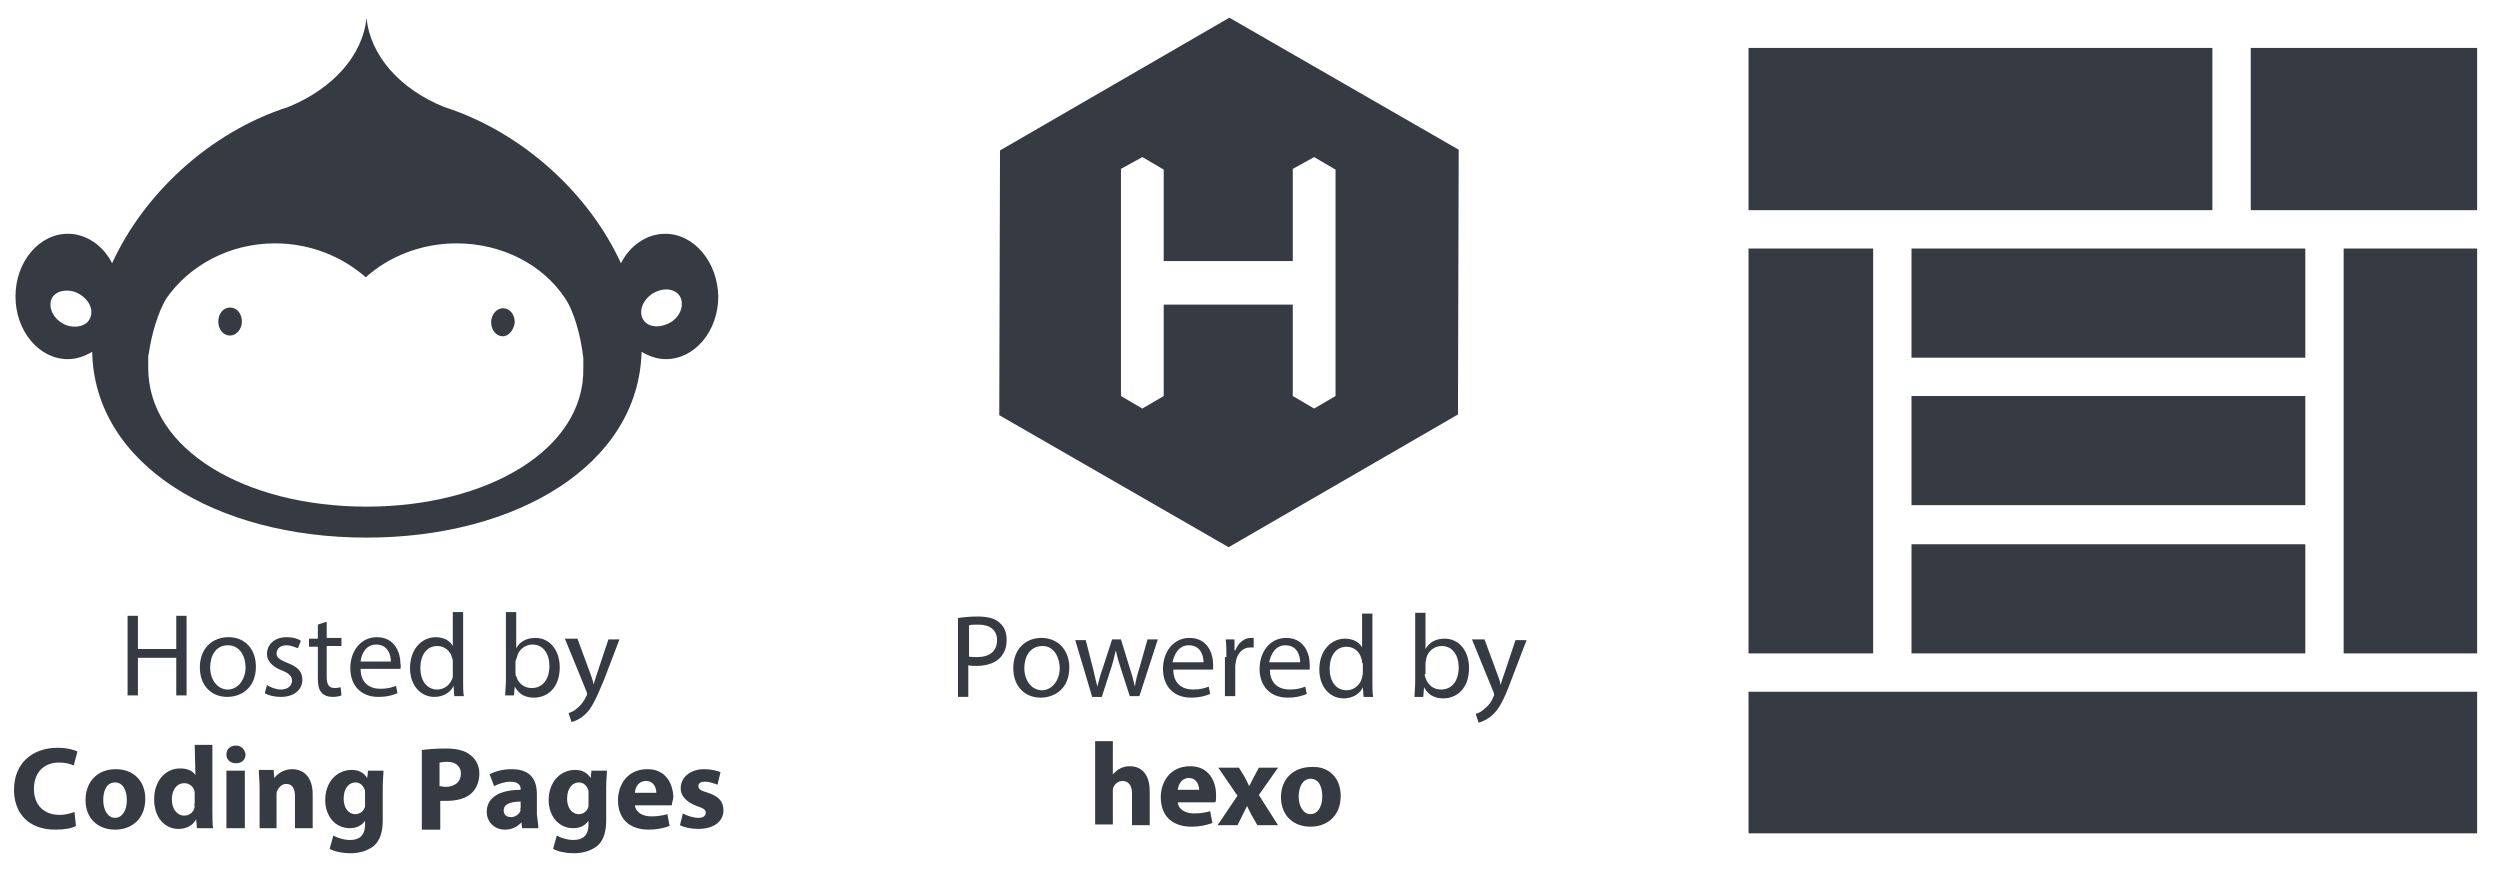 <?xml version="1.0" encoding="utf-8"?>
<!-- Generator: Adobe Illustrator 21.0.0, SVG Export Plug-In . SVG Version: 6.00 Build 0)  -->
<svg version="1.1" id="图层_1" xmlns="http://www.w3.org/2000/svg" xmlns:xlink="http://www.w3.org/1999/xlink" x="0px" y="0px"
	 viewBox="0 0 339 118" style="enable-background:new 0 0 339 118;" xml:space="preserve">
<style type="text/css">
	.st0{fill:#353A43;}
	.st1{fill:none;}
	.st2{enable-background:new    ;}
</style>
<g transform="translate(26 17)">
	<path class="st0" d="M-8.7,66.5v10.8h1.4v-5.1h5.2v5.1h1.4V66.5h-1.4V71h-5.2v-4.5H-8.7z M5,69.4c2.2,0,3.7,1.6,3.7,4
		c0,2.9-2,4.1-3.9,4.1c-2.1,0-3.7-1.5-3.7-4C1.1,70.9,2.8,69.4,5,69.4z M4.9,70.5c-1.7,0-2.4,1.5-2.4,3c0,1.7,1,3,2.4,3
		c1.3,0,2.4-1.3,2.4-3C7.3,72.1,6.6,70.5,4.9,70.5z M9.9,77c0.5,0.3,1.3,0.5,2.2,0.5c1.8,0,2.9-1,2.9-2.3c0-1.2-0.7-1.8-2-2.3
		c-1-0.4-1.5-0.7-1.5-1.3c0-0.6,0.5-1.1,1.3-1.1c0.7,0,1.3,0.3,1.6,0.4l0.4-1c-0.4-0.3-1.1-0.5-1.9-0.5c-1.7,0-2.7,1-2.7,2.3
		c0,0.9,0.7,1.7,2,2.2c1,0.4,1.4,0.8,1.4,1.4s-0.5,1.2-1.5,1.2c-0.7,0-1.4-0.3-1.9-0.6L9.9,77z M17.1,67.7v1.9h-1.2v1.1h1.2v4.2
		c0,0.9,0.1,1.6,0.5,2c0.3,0.4,0.9,0.6,1.5,0.6c0.5,0,1-0.1,1.2-0.2l-0.1-1.1c-0.2,0-0.4,0.1-0.8,0.1c-0.8,0-1.1-0.5-1.1-1.5v-4.2h2
		v-1.1h-2v-2.2L17.1,67.7z M28.3,73.7h-5.4c0,1.9,1.2,2.7,2.7,2.7c1,0,1.6-0.2,2.1-0.4l0.2,1c-0.5,0.2-1.3,0.5-2.6,0.5
		c-2.4,0-3.8-1.6-3.8-3.9s1.4-4.2,3.6-4.2c2.5,0,3.2,2.2,3.2,3.6C28.4,73.3,28.3,73.6,28.3,73.7z M22.9,72.7H27c0-0.9-0.4-2.3-2-2.3
		C23.6,70.4,23,71.7,22.9,72.7z M35.4,66h1.4v9.4c0,0.7,0,1.5,0.1,2h-1.3L35.5,76l0,0c-0.4,0.9-1.4,1.5-2.6,1.5
		c-1.9,0-3.3-1.6-3.3-3.9c0-2.6,1.6-4.2,3.5-4.2c1.2,0,2,0.6,2.3,1.2l0,0V66z M35.4,74.1v-1.3c0-0.2,0-0.4-0.1-0.6
		c-0.2-0.9-1-1.6-2-1.6c-1.5,0-2.3,1.3-2.3,3c0,1.6,0.8,2.9,2.3,2.9c0.9,0,1.8-0.6,2.1-1.7C35.4,74.5,35.4,74.3,35.4,74.1z
		 M43.7,77.3h-1.2c0-0.5,0.1-1.3,0.1-2V66H44v4.9l0,0c0.5-0.9,1.4-1.4,2.6-1.4c1.9,0,3.3,1.6,3.3,4c0,2.8-1.7,4.1-3.5,4.1
		c-1.1,0-2-0.4-2.6-1.5l0,0L43.7,77.3z M43.9,72.8v1.4c0,0.2,0,0.4,0.1,0.5c0.3,1,1.1,1.6,2.1,1.6c1.5,0,2.4-1.2,2.4-3
		c0-1.6-0.8-2.9-2.3-2.9c-1,0-1.9,0.7-2.1,1.7C44,72.4,43.9,72.6,43.9,72.8z M50.6,69.6l2.9,7.1c0.1,0.2,0.1,0.3,0.1,0.4
		s0,0.2-0.1,0.3c-0.3,0.7-0.8,1.3-1.2,1.6c-0.4,0.4-0.9,0.6-1.2,0.7l0.4,1.2c0.4-0.1,1-0.3,1.7-0.9c1-0.8,1.6-2.2,2.7-4.8l2.1-5.5
		h-1.5L55,74.2c-0.2,0.6-0.4,1.2-0.5,1.6l0,0c-0.1-0.5-0.3-1.1-0.5-1.6l-1.7-4.6C52.3,69.6,50.6,69.6,50.6,69.6z M-15.9,93.1
		c-0.5,0.2-1.3,0.4-2,0.4c-2.2,0-3.5-1.4-3.5-3.5c0-2.4,1.5-3.6,3.4-3.6c0.9,0,1.6,0.2,2,0.4l0.5-1.9c-0.4-0.2-1.4-0.5-2.7-0.5
		c-3.3,0-5.9,2-5.9,5.7c0,3.1,1.9,5.4,5.6,5.4c1.3,0,2.3-0.2,2.8-0.5L-15.9,93.1z M-10.3,87.3c2.4,0,4,1.6,4,4c0,2.9-2,4.2-4.1,4.2
		c-2.3,0-4-1.5-4-4S-12.8,87.3-10.3,87.3z M-10.4,89.1c-1.2,0-1.6,1.2-1.6,2.4c0,1.3,0.6,2.4,1.6,2.4c0.9,0,1.6-0.9,1.6-2.4
		C-8.8,90.2-9.3,89.1-10.4,89.1z M0.4,84h2.4v9c0,0.9,0,1.8,0.1,2.3H0.7l-0.1-1.2l0,0c-0.5,0.9-1.4,1.3-2.4,1.3
		c-1.9,0-3.3-1.6-3.3-4c0-2.6,1.6-4.2,3.5-4.2c1,0,1.7,0.3,2.1,0.9l0,0L0.4,84L0.4,84z M0.4,91.8v-1c0-0.1,0-0.3,0-0.4
		c-0.1-0.7-0.7-1.2-1.4-1.2c-1.1,0-1.7,1-1.7,2.2c0,1.3,0.7,2.2,1.7,2.2c0.7,0,1.3-0.5,1.4-1.2C0.3,92.2,0.4,92,0.4,91.8z M7.2,95.3
		v-7.8H4.7v7.8H7.2z M6,84.1c-0.8,0-1.3,0.5-1.3,1.2s0.5,1.2,1.3,1.2s1.3-0.5,1.3-1.2C7.2,84.6,6.7,84.1,6,84.1z M9.1,95.3h2.4v-4.5
		c0-0.2,0-0.5,0.1-0.6c0.2-0.4,0.6-0.9,1.2-0.9c0.9,0,1.2,0.7,1.2,1.7v4.3h2.4v-4.6c0-2.3-1.2-3.4-2.8-3.4c-1.3,0-2.1,0.8-2.4,1.2
		l0,0l-0.1-1.1h-2c0,0.7,0.1,1.5,0.1,2.5v5.4H9.1z M23.9,87.5H26c0,0.5-0.1,1.2-0.1,2.3v4.4c0,1.5-0.3,2.7-1.2,3.5
		c-0.9,0.7-2,1-3.2,1c-1,0-2.1-0.2-2.8-0.6l0.5-1.8c0.5,0.3,1.4,0.6,2.3,0.6c1.2,0,2-0.6,2-2.1v-0.5l0,0c-0.5,0.7-1.2,1-2.1,1
		c-1.9,0-3.3-1.6-3.3-3.8c0-2.5,1.6-4.1,3.6-4.1c1.1,0,1.7,0.5,2.1,1.1l0,0L23.9,87.5z M23.5,91.8v-1.2c0-0.2,0-0.3,0-0.4
		c-0.2-0.6-0.6-1.1-1.3-1.1c-0.9,0-1.6,0.8-1.6,2.2c0,1.2,0.6,2.1,1.6,2.1c0.6,0,1.1-0.4,1.3-1C23.5,92.3,23.5,92,23.5,91.8z
		 M31.2,95.3V84.7c0.8-0.1,1.8-0.2,3.3-0.2s2.6,0.3,3.3,0.9c0.7,0.5,1.2,1.4,1.2,2.5s-0.4,2-1,2.6c-0.8,0.8-2.1,1.1-3.5,1.1
		c-0.3,0-0.6,0-0.8,0v3.9h-2.5V95.3z M33.6,86.4v3.2c0.2,0,0.5,0.1,0.8,0.1c1.3,0,2.1-0.7,2.1-1.8c0-1-0.7-1.6-1.9-1.6
		C34.1,86.3,33.8,86.4,33.6,86.4z M47,95.3h-2.2l-0.1-0.8l0,0c-0.5,0.6-1.3,1-2.2,1c-1.6,0-2.5-1.2-2.5-2.4c0-2,1.8-3,4.6-3V90
		c0-0.4-0.2-1-1.4-1c-0.8,0-1.6,0.3-2.2,0.6L40.4,88c0.5-0.3,1.6-0.7,3-0.7c2.6,0,3.4,1.5,3.4,3.4v2.7C46.9,94.2,47,94.9,47,95.3z
		 M44.6,92.5v-0.8c-1.3,0-2.3,0.3-2.3,1.2c0,0.6,0.4,0.9,1,0.9s1.1-0.4,1.3-0.9C44.5,92.8,44.6,92.6,44.6,92.5z M54.2,87.5h2.1
		c0,0.5-0.1,1.2-0.1,2.3v4.4c0,1.5-0.3,2.7-1.2,3.5c-0.9,0.7-2,1-3.2,1c-1,0-2.1-0.2-2.8-0.6l0.5-1.8c0.5,0.3,1.4,0.6,2.3,0.6
		c1.2,0,2-0.6,2-2.1v-0.5l0,0c-0.5,0.7-1.2,1-2.1,1c-1.9,0-3.3-1.6-3.3-3.8c0-2.5,1.6-4.1,3.6-4.1c1.1,0,1.7,0.5,2.1,1.1l0,0
		L54.2,87.5z M53.8,91.8v-1.2c0-0.2,0-0.3,0-0.4c-0.2-0.6-0.6-1.1-1.3-1.1c-0.9,0-1.6,0.8-1.6,2.2c0,1.2,0.6,2.1,1.6,2.1
		c0.6,0,1.1-0.4,1.3-1C53.8,92.3,53.8,92,53.8,91.8z M65.1,92.2h-5c0.1,1,1.1,1.5,2.2,1.5c0.8,0,1.5-0.1,2.2-0.3l0.3,1.6
		C64,95.3,63,95.5,62,95.5c-2.7,0-4.2-1.5-4.2-4c0-2,1.2-4.2,4-4.2c2.5,0,3.5,2,3.5,3.9C65.2,91.6,65.1,92,65.1,92.2z M60.1,90.5H63
		c0-0.6-0.3-1.6-1.4-1.6C60.5,88.9,60.1,89.9,60.1,90.5z M66.2,94.9c0.6,0.3,1.5,0.5,2.5,0.5c2.2,0,3.4-1.1,3.4-2.5
		c0-1.2-0.6-1.9-2.1-2.4c-1-0.3-1.3-0.5-1.3-0.9S69,89,69.6,89c0.7,0,1.3,0.3,1.7,0.4l0.4-1.7c-0.5-0.2-1.3-0.4-2.2-0.4
		c-1.9,0-3.2,1.1-3.2,2.6c0,0.9,0.6,1.8,2.2,2.4c0.9,0.3,1.2,0.5,1.2,0.9s-0.3,0.7-1,0.7s-1.6-0.3-2.1-0.6L66.2,94.9z"/>
	<path class="st0" d="M64.2,14.7c-2.5,0-4.8,1.6-6,4C54,9.5,45.1,1,34.2-2.5c-5.9-2.4-10-6.9-10.5-12.1C23.2-9.4,19-4.9,13.1-2.5
		C2.2,1-6.6,9.5-10.8,18.7c-1.2-2.4-3.5-4-6-4c-3.9,0-7.1,3.8-7.1,8.5s3.2,8.5,7.1,8.5c1.2,0,2.3-0.4,3.3-1
		C-13.2,46,3.3,55.9,23.7,55.9S60.6,46,61,30.7c1,0.6,2.1,1,3.3,1c3.9,0,7.1-3.8,7.1-8.5C71.3,18.5,68.1,14.7,64.2,14.7z
		 M-13.7,25.9c-0.3,1.2-1.8,1.7-3.3,1.2c-1.5-0.6-2.4-2-2.1-3.3c0.3-1.2,1.8-1.7,3.3-1.2C-14.3,23.2-13.3,24.6-13.7,25.9z
		 M23.7,51.7C7.3,51.7-5.9,44-5.9,32.9c0-0.2,0-0.5,0-0.7c0-0.1,0-0.2,0-0.2c0-0.2,0-0.3,0-0.5s0-0.4,0.1-0.6c0,0,0,0,0-0.1
		c0.3-2.2,1.2-5.5,2.4-7.4C-0.3,19,5.1,16,11.3,16c4.8,0,9.1,1.8,12.3,4.6c3.1-2.8,7.5-4.6,12.3-4.6c6.2,0,11.7,2.9,14.7,7.4
		c1.3,1.9,2.1,5.2,2.4,7.4c0,0,0,0,0,0.1c0,0.2,0.1,0.4,0.1,0.6s0,0.3,0,0.5c0,0.1,0,0.2,0,0.2c0,0.2,0,0.5,0,0.7
		C53.3,44,40,51.7,23.7,51.7z M64.3,27c-1.5,0.6-3,0.1-3.3-1.2c-0.3-1.2,0.6-2.7,2.1-3.3c1.5-0.6,3-0.1,3.3,1.2
		C66.7,25,65.8,26.5,64.3,27z M5.2,28.5c-0.9,0-1.6-0.8-1.6-1.9s0.7-1.9,1.6-1.9s1.6,0.8,1.6,1.9S6,28.5,5.2,28.5z M42.2,28.6
		c-0.9,0-1.6-0.8-1.6-1.9c0-1,0.7-1.9,1.6-1.9c0.9,0,1.6,0.8,1.6,1.9C43.7,27.7,43,28.6,42.2,28.6z"/>
</g>
<g>
	<title>资源 7</title>
	<g id="图层_2_1_">
		<g id="图层_1-2_1_">
			<rect x="237.1" y="6.5" class="st0" width="62.9" height="22"/>
			<rect x="305.2" y="6.5" class="st0" width="30.7" height="22"/>
			<rect x="237.1" y="33.7" class="st0" width="16.9" height="54.9"/>
			<rect x="259.2" y="33.7" class="st0" width="53.4" height="14.8"/>
			<rect x="317.8" y="33.7" class="st0" width="18.1" height="54.9"/>
			<rect x="259.2" y="53.7" class="st0" width="53.4" height="14.8"/>
			<rect x="259.2" y="73.8" class="st0" width="53.4" height="14.8"/>
			<rect x="237.1" y="93.8" class="st0" width="98.8" height="19.2"/>
		</g>
	</g>
</g>
<g>
	<path class="st0" d="M166.7,2.4l-31.1,18l-0.1,35.9l31.1,17.9l31.1-18l0.1-35.9L166.7,2.4z M181.1,53.7l-2.9,1.7l-2.9-1.7V41.3
		h-17.5v12.4l-2.9,1.7l-2.9-1.7V22.9l2.9-1.6l2.9,1.7v12.4h17.5V22.9l2.9-1.6l2.9,1.7V53.7z"/>
</g>
<rect x="128.7" y="81.1" class="st1" width="117.5" height="38.5"/>
<g class="st2">
	<path class="st0" d="M129.9,83.8c0.7-0.1,1.6-0.2,2.7-0.2c1.4,0,2.4,0.3,3,0.9c0.6,0.5,0.9,1.3,0.9,2.3c0,1-0.3,1.7-0.8,2.3
		c-0.7,0.8-1.9,1.2-3.3,1.2c-0.4,0-0.8,0-1.1-0.1v4.3h-1.4V83.8z M131.3,89c0.3,0.1,0.7,0.1,1.2,0.1c1.7,0,2.7-0.8,2.7-2.3
		c0-1.4-1-2.1-2.5-2.1c-0.6,0-1.1,0-1.3,0.1V89z"/>
	<path class="st0" d="M145,90.5c0,2.9-2,4.1-3.9,4.1c-2.1,0-3.7-1.5-3.7-4c0-2.6,1.7-4.1,3.8-4.1C143.5,86.5,145,88.2,145,90.5z
		 M138.9,90.6c0,1.7,1,3,2.4,3c1.3,0,2.4-1.3,2.4-3c0-1.3-0.7-3-2.3-3C139.6,87.6,138.9,89.1,138.9,90.6z"/>
	<path class="st0" d="M147.2,86.7l1,3.9c0.2,0.9,0.4,1.7,0.6,2.5h0c0.2-0.8,0.4-1.6,0.7-2.4l1.3-4h1.2l1.2,3.9
		c0.3,0.9,0.5,1.7,0.7,2.5h0c0.1-0.8,0.3-1.6,0.6-2.5l1.1-3.9h1.4l-2.5,7.7h-1.3l-1.2-3.7c-0.3-0.9-0.5-1.6-0.7-2.5h0
		c-0.2,0.9-0.4,1.7-0.7,2.6l-1.2,3.7h-1.3l-2.3-7.7H147.2z"/>
	<path class="st0" d="M159.1,90.8c0,1.9,1.2,2.7,2.7,2.7c1,0,1.6-0.2,2.1-0.4l0.2,1c-0.5,0.2-1.3,0.5-2.6,0.5
		c-2.4,0-3.8-1.6-3.8-3.9s1.4-4.2,3.6-4.2c2.5,0,3.2,2.2,3.2,3.6c0,0.3,0,0.5,0,0.7H159.1z M163.2,89.8c0-0.9-0.4-2.3-2-2.3
		c-1.4,0-2,1.3-2.2,2.3H163.2z"/>
	<path class="st0" d="M166.3,89.1c0-0.9,0-1.7-0.1-2.4h1.2l0,1.5h0.1c0.4-1,1.2-1.7,2.1-1.7c0.2,0,0.3,0,0.4,0v1.3
		c-0.1,0-0.3,0-0.5,0c-1,0-1.7,0.8-1.9,1.8c0,0.2-0.1,0.4-0.1,0.7v4.1h-1.4V89.1z"/>
	<path class="st0" d="M172.2,90.8c0,1.9,1.2,2.7,2.7,2.7c1,0,1.6-0.2,2.1-0.4l0.2,1c-0.5,0.2-1.3,0.5-2.6,0.5
		c-2.4,0-3.8-1.6-3.8-3.9s1.4-4.2,3.6-4.2c2.5,0,3.2,2.2,3.2,3.6c0,0.3,0,0.5,0,0.7H172.2z M176.3,89.8c0-0.9-0.4-2.3-2-2.3
		c-1.4,0-2,1.3-2.2,2.3H176.3z"/>
	<path class="st0" d="M186.1,83.1v9.4c0,0.7,0,1.5,0.1,2h-1.3l-0.1-1.3h0c-0.4,0.9-1.4,1.5-2.6,1.5c-1.9,0-3.3-1.6-3.3-3.9
		c0-2.6,1.6-4.2,3.5-4.2c1.2,0,2,0.6,2.3,1.2h0v-4.6H186.1z M184.7,89.9c0-0.2,0-0.4-0.1-0.6c-0.2-0.9-1-1.6-2-1.6
		c-1.5,0-2.3,1.3-2.3,3c0,1.6,0.8,2.9,2.3,2.9c0.9,0,1.8-0.6,2.1-1.7c0-0.2,0.1-0.4,0.1-0.6V89.9z"/>
	<path class="st0" d="M191.8,94.5c0-0.5,0.1-1.3,0.1-2v-9.4h1.4V88h0c0.5-0.9,1.4-1.4,2.6-1.4c1.9,0,3.3,1.6,3.3,4
		c0,2.8-1.7,4.1-3.5,4.1c-1.1,0-2-0.4-2.6-1.5h0l-0.1,1.3H191.8z M193.2,91.4c0,0.2,0,0.4,0.1,0.5c0.3,1,1.1,1.6,2.1,1.6
		c1.5,0,2.4-1.2,2.4-3c0-1.6-0.8-2.9-2.3-2.9c-1,0-1.9,0.7-2.1,1.7c0,0.2-0.1,0.4-0.1,0.6V91.4z"/>
	<path class="st0" d="M201.3,86.7l1.7,4.6c0.2,0.5,0.4,1.1,0.5,1.6h0c0.1-0.5,0.3-1.1,0.5-1.6l1.5-4.5h1.5l-2.1,5.5
		c-1,2.7-1.7,4-2.7,4.8c-0.7,0.6-1.4,0.8-1.7,0.9l-0.4-1.2c0.4-0.1,0.8-0.3,1.2-0.7c0.4-0.3,0.9-0.8,1.2-1.6
		c0.1-0.1,0.1-0.3,0.1-0.3s0-0.2-0.1-0.4l-2.9-7.1H201.3z"/>
</g>
<rect x="146.5" y="98.5" class="st1" width="112.5" height="17.5"/>
<g class="st2">
	<path class="st0" d="M148.5,100.5h2.4v4.5h0c0.3-0.3,0.6-0.6,1-0.8c0.4-0.2,0.8-0.3,1.3-0.3c1.6,0,2.7,1.1,2.7,3.4v4.6h-2.4v-4.3
		c0-1-0.4-1.7-1.3-1.7c-0.6,0-1,0.4-1.2,0.8c-0.1,0.2-0.1,0.4-0.1,0.5v4.6h-2.4V100.5z"/>
	<path class="st0" d="M159.7,108.8c0.1,1,1.1,1.5,2.2,1.5c0.8,0,1.5-0.1,2.2-0.3l0.3,1.6c-0.8,0.3-1.8,0.5-2.8,0.5
		c-2.7,0-4.2-1.5-4.2-4c0-2,1.2-4.2,4-4.2c2.5,0,3.5,2,3.5,3.9c0,0.4,0,0.8-0.1,1H159.7z M162.6,107.1c0-0.6-0.3-1.6-1.4-1.6
		c-1,0-1.4,0.9-1.5,1.6H162.6z"/>
	<path class="st0" d="M168,104.1l0.8,1.3c0.2,0.4,0.4,0.8,0.6,1.2h0c0.2-0.4,0.4-0.8,0.6-1.2l0.7-1.3h2.6l-2.6,3.7l2.6,4.1h-2.8
		l-0.8-1.4c-0.2-0.4-0.4-0.8-0.6-1.2h0c-0.2,0.4-0.4,0.8-0.6,1.2l-0.7,1.4h-2.7l2.7-4l-2.6-3.8H168z"/>
	<path class="st0" d="M181.8,107.9c0,2.9-2,4.2-4.1,4.2c-2.3,0-4-1.5-4-4s1.7-4.1,4.2-4.1C180.2,103.9,181.8,105.5,181.8,107.9z
		 M176.1,108c0,1.3,0.6,2.4,1.6,2.4c0.9,0,1.6-0.9,1.6-2.4c0-1.2-0.4-2.4-1.6-2.4C176.6,105.6,176.1,106.8,176.1,108z"/>
</g>
</svg>
